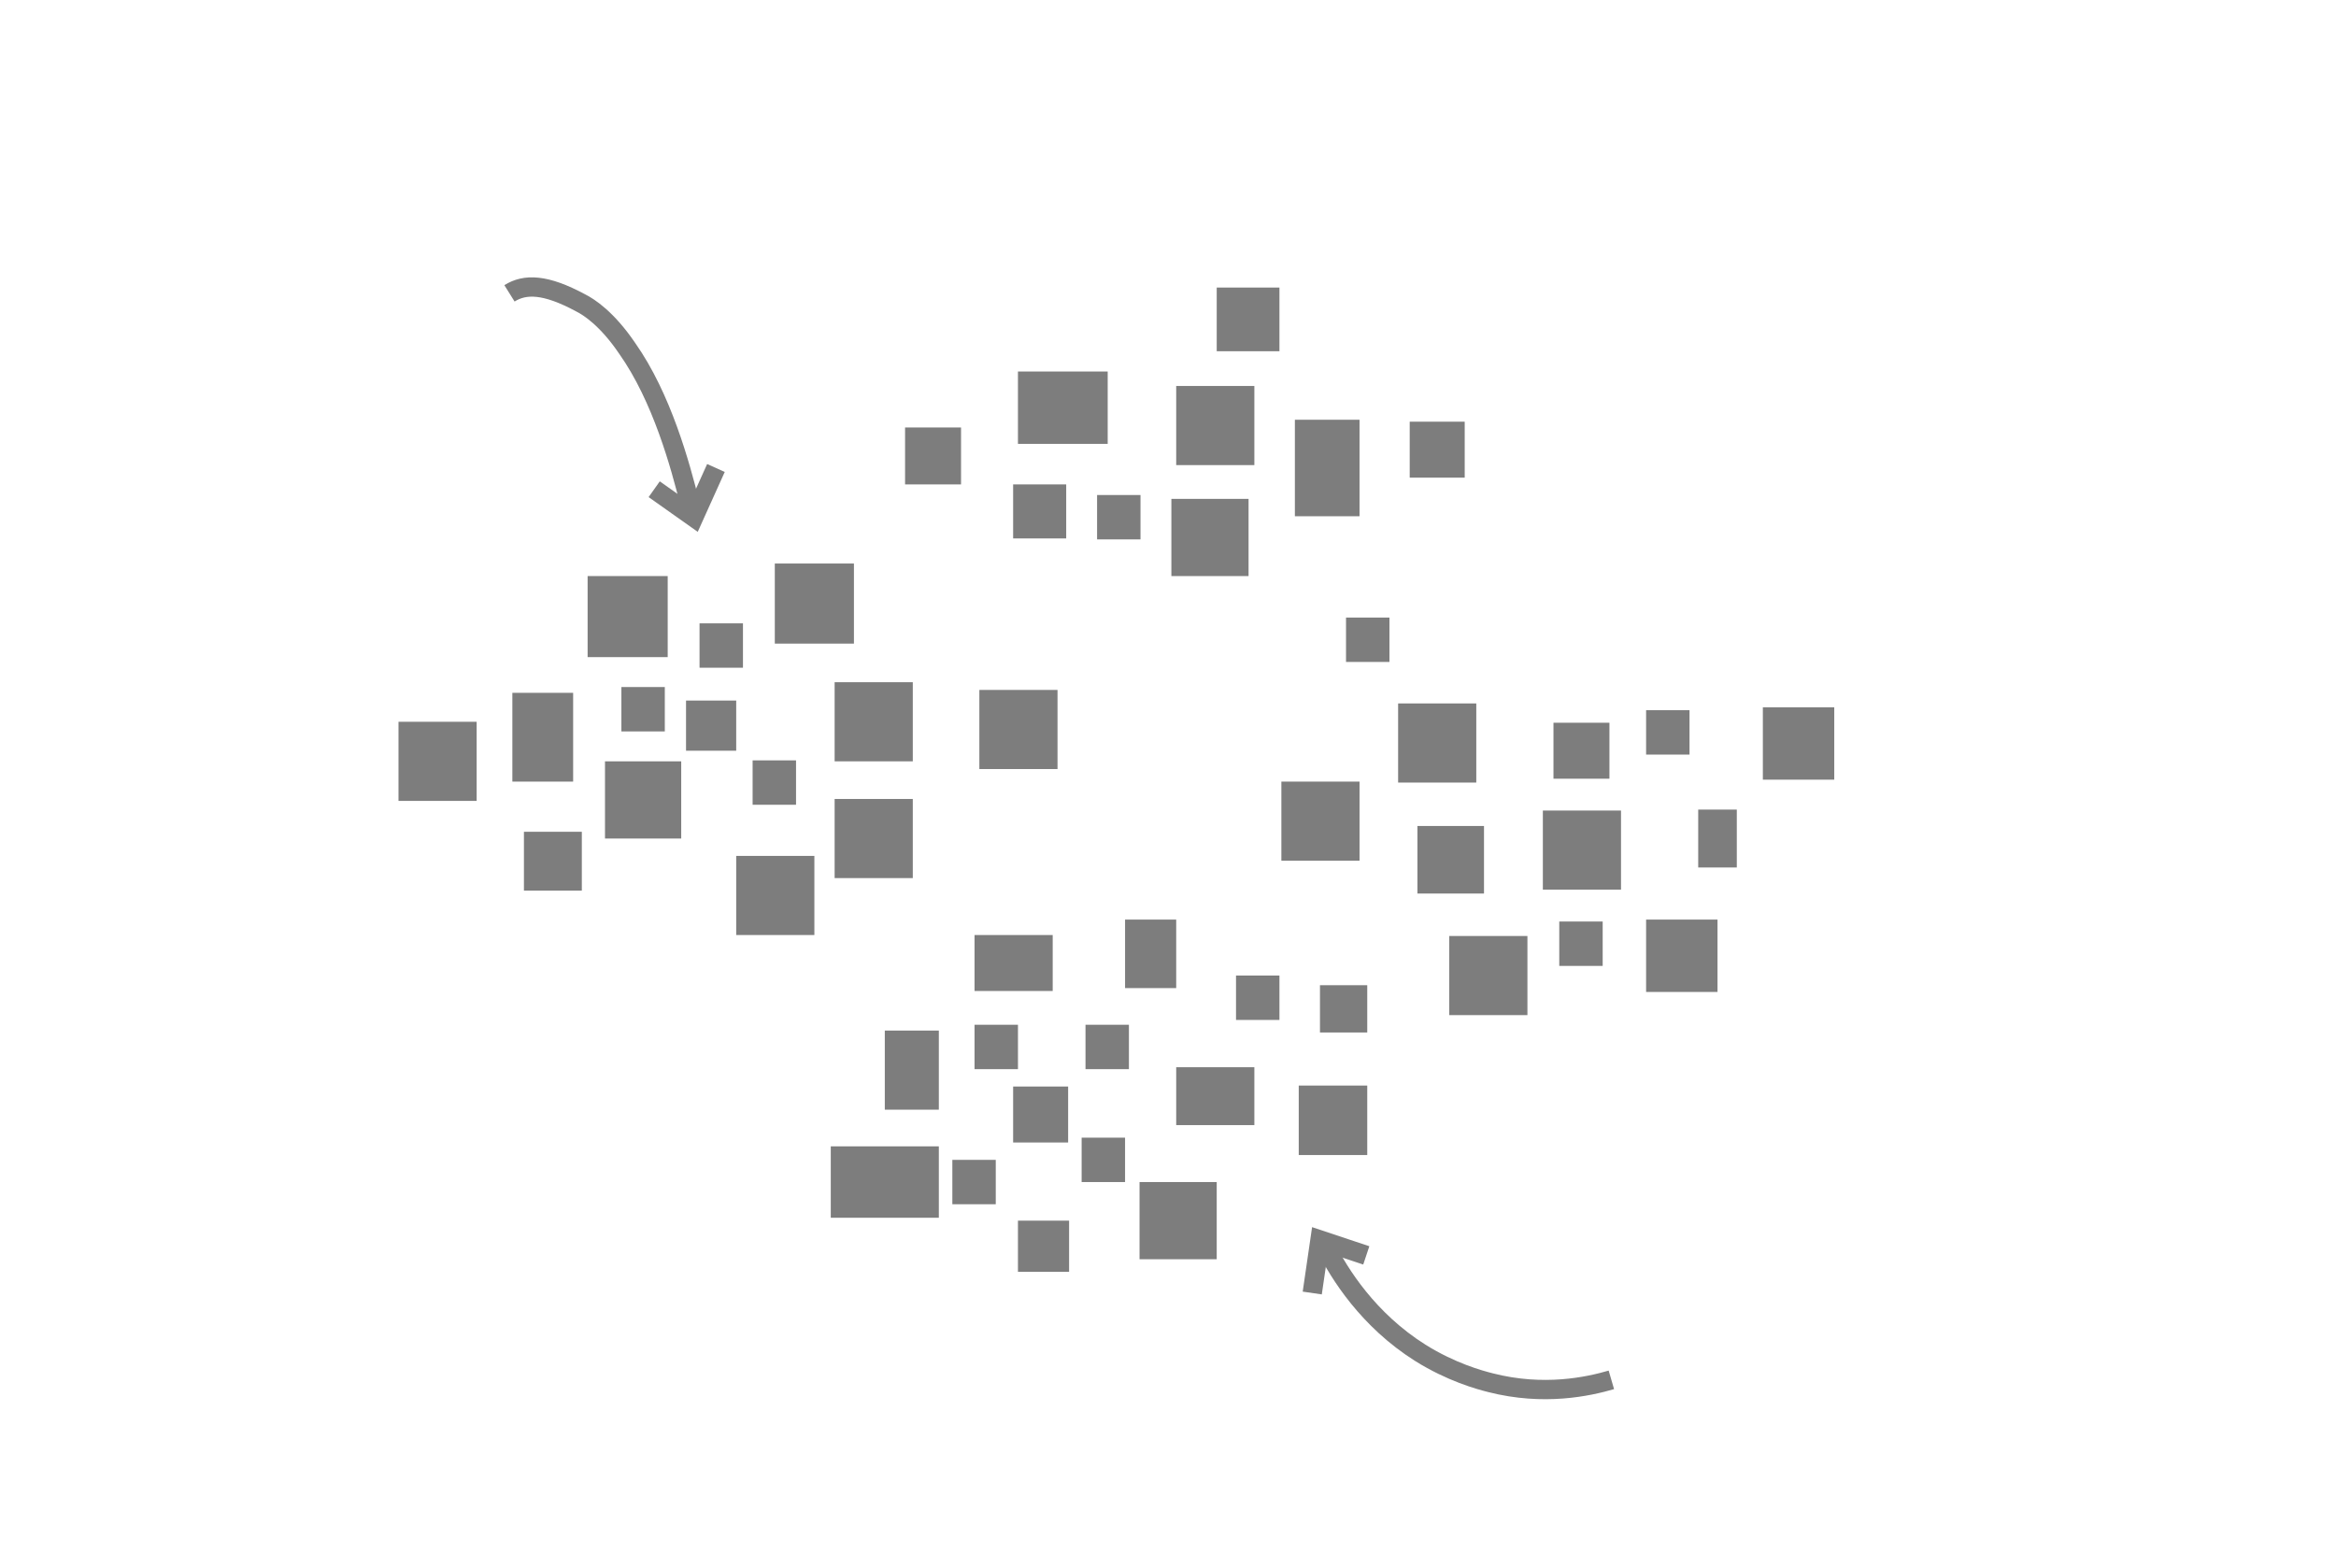 <?xml version="1.0" encoding="utf-8"?>
<!-- Generator: Adobe Illustrator 25.0.0, SVG Export Plug-In . SVG Version: 6.00 Build 0)  -->
<svg version="1.1" id="Layer_1" xmlns="http://www.w3.org/2000/svg" xmlns:xlink="http://www.w3.org/1999/xlink" x="0px" y="0px"
	 viewBox="0 0 242.1 162.5" style="enable-background:new 0 0 242.1 162.5;" xml:space="preserve">
<style type="text/css">
	.st0{fill:#7D7D7D;}
	.st1{fill:none;stroke:#7D7D7D;stroke-width:2;stroke-miterlimit:10;}
</style>
<rect x="105.5" y="38.5" class="st0" width="9.3" height="7.5"/>
<rect x="134.2" y="43.5" class="st0" width="6.7" height="10"/>
<rect x="86.1" y="118.8" class="st0" width="11.2" height="7.4"/>
<rect x="118.1" y="122.5" class="st0" width="8" height="8"/>
<rect x="121.4" y="51.7" class="st0" width="8" height="8"/>
<rect x="159.9" y="84" class="st0" width="8.1" height="8.2"/>
<rect x="121.9" y="40" class="st0" width="8.1" height="8.2"/>
<rect x="132.8" y="81" class="st0" width="8.1" height="8.2"/>
<rect x="101.5" y="71.5" class="st0" width="8.1" height="8.2"/>
<rect x="93.8" y="44.3" class="st0" width="5.8" height="5.9"/>
<rect x="146.1" y="43.7" class="st0" width="5.7" height="5.8"/>
<rect x="150.2" y="97" class="st0" width="8.1" height="8.2"/>
<rect x="105" y="50.2" class="st0" width="5.5" height="5.6"/>
<rect x="121.9" y="110.6" class="st0" width="8.1" height="6"/>
<rect x="86.5" y="70.7" class="st0" width="8.1" height="8.2"/>
<rect x="76.3" y="88.7" class="st0" width="8.1" height="8.2"/>
<rect x="86.5" y="82.8" class="st0" width="8.1" height="8.2"/>
<rect x="91.7" y="106.8" class="st0" width="5.6" height="8.2"/>
<rect x="144.9" y="72.9" class="st0" width="8.1" height="8.2"/>
<rect x="139.5" y="64" class="st0" width="4.5" height="4.6"/>
<rect x="161.6" y="95.5" class="st0" width="4.5" height="4.6"/>
<rect x="170.6" y="73.6" class="st0" width="4.5" height="4.6"/>
<rect x="113.7" y="51.3" class="st0" width="4.5" height="4.6"/>
<rect x="78" y="78.8" class="st0" width="4.5" height="4.6"/>
<rect x="72.5" y="64.6" class="st0" width="4.5" height="4.6"/>
<rect x="64.4" y="71.2" class="st0" width="4.5" height="4.6"/>
<rect x="112.5" y="106.2" class="st0" width="4.5" height="4.6"/>
<rect x="112.1" y="117.9" class="st0" width="4.5" height="4.6"/>
<rect x="128.1" y="101.1" class="st0" width="4.5" height="4.6"/>
<rect x="101" y="106.2" class="st0" width="4.5" height="4.6"/>
<rect x="98.7" y="120.2" class="st0" width="4.5" height="4.6"/>
<rect x="41.3" y="74.8" class="st0" width="8.1" height="8.2"/>
<rect x="126.1" y="29.8" class="st0" width="6.5" height="6.6"/>
<rect x="101" y="96.9" class="st0" width="8.1" height="5.8"/>
<rect x="105.5" y="126.5" class="st0" width="5.3" height="5.3"/>
<rect x="176" y="83.9" class="st0" width="4" height="6"/>
<rect x="71.1" y="72.6" class="st0" width="5.2" height="5.2"/>
<rect x="136.8" y="102.1" class="st0" width="4.9" height="4.9"/>
<rect x="116.6" y="95.3" class="st0" width="5.3" height="7.1"/>
<rect x="62.7" y="78.9" class="st0" width="7.9" height="8"/>
<rect x="54.3" y="86.2" class="st0" width="6" height="6.1"/>
<rect x="60.9" y="59.7" class="st0" width="8.3" height="8.4"/>
<rect x="161" y="74.9" class="st0" width="5.8" height="5.8"/>
<rect x="170.6" y="95.3" class="st0" width="7.4" height="7.5"/>
<rect x="182.7" y="73.3" class="st0" width="7.4" height="7.5"/>
<rect x="146.9" y="85.6" class="st0" width="6.9" height="7"/>
<rect x="80.3" y="58.4" class="st0" width="8.2" height="8.3"/>
<rect x="53.1" y="71.8" class="st0" width="6.3" height="9.2"/>
<rect x="105" y="112.6" class="st0" width="5.7" height="5.8"/>
<rect x="134.6" y="112.5" class="st0" width="7.1" height="7.2"/>
<path class="st1" d="M167,143c-2.4,0.7-7,1.7-12.5,0.3c-1.2-0.3-4.1-1.1-7.3-3.1c-5.4-3.4-8.4-8.2-9.8-11"/>
<path class="st1" d="M52.8,30.4c1.6-1,3.7-1,7.4,1c0.8,0.4,2.7,1.6,4.8,4.7c3.6,5.1,5.5,12.1,6.5,16.1"/>
<polyline class="st1" points="67.8,50.7 71.9,53.6 74.2,48.5 "/>
<polyline class="st1" points="141.6,130.1 136.8,128.5 136,134 "/>
</svg>
